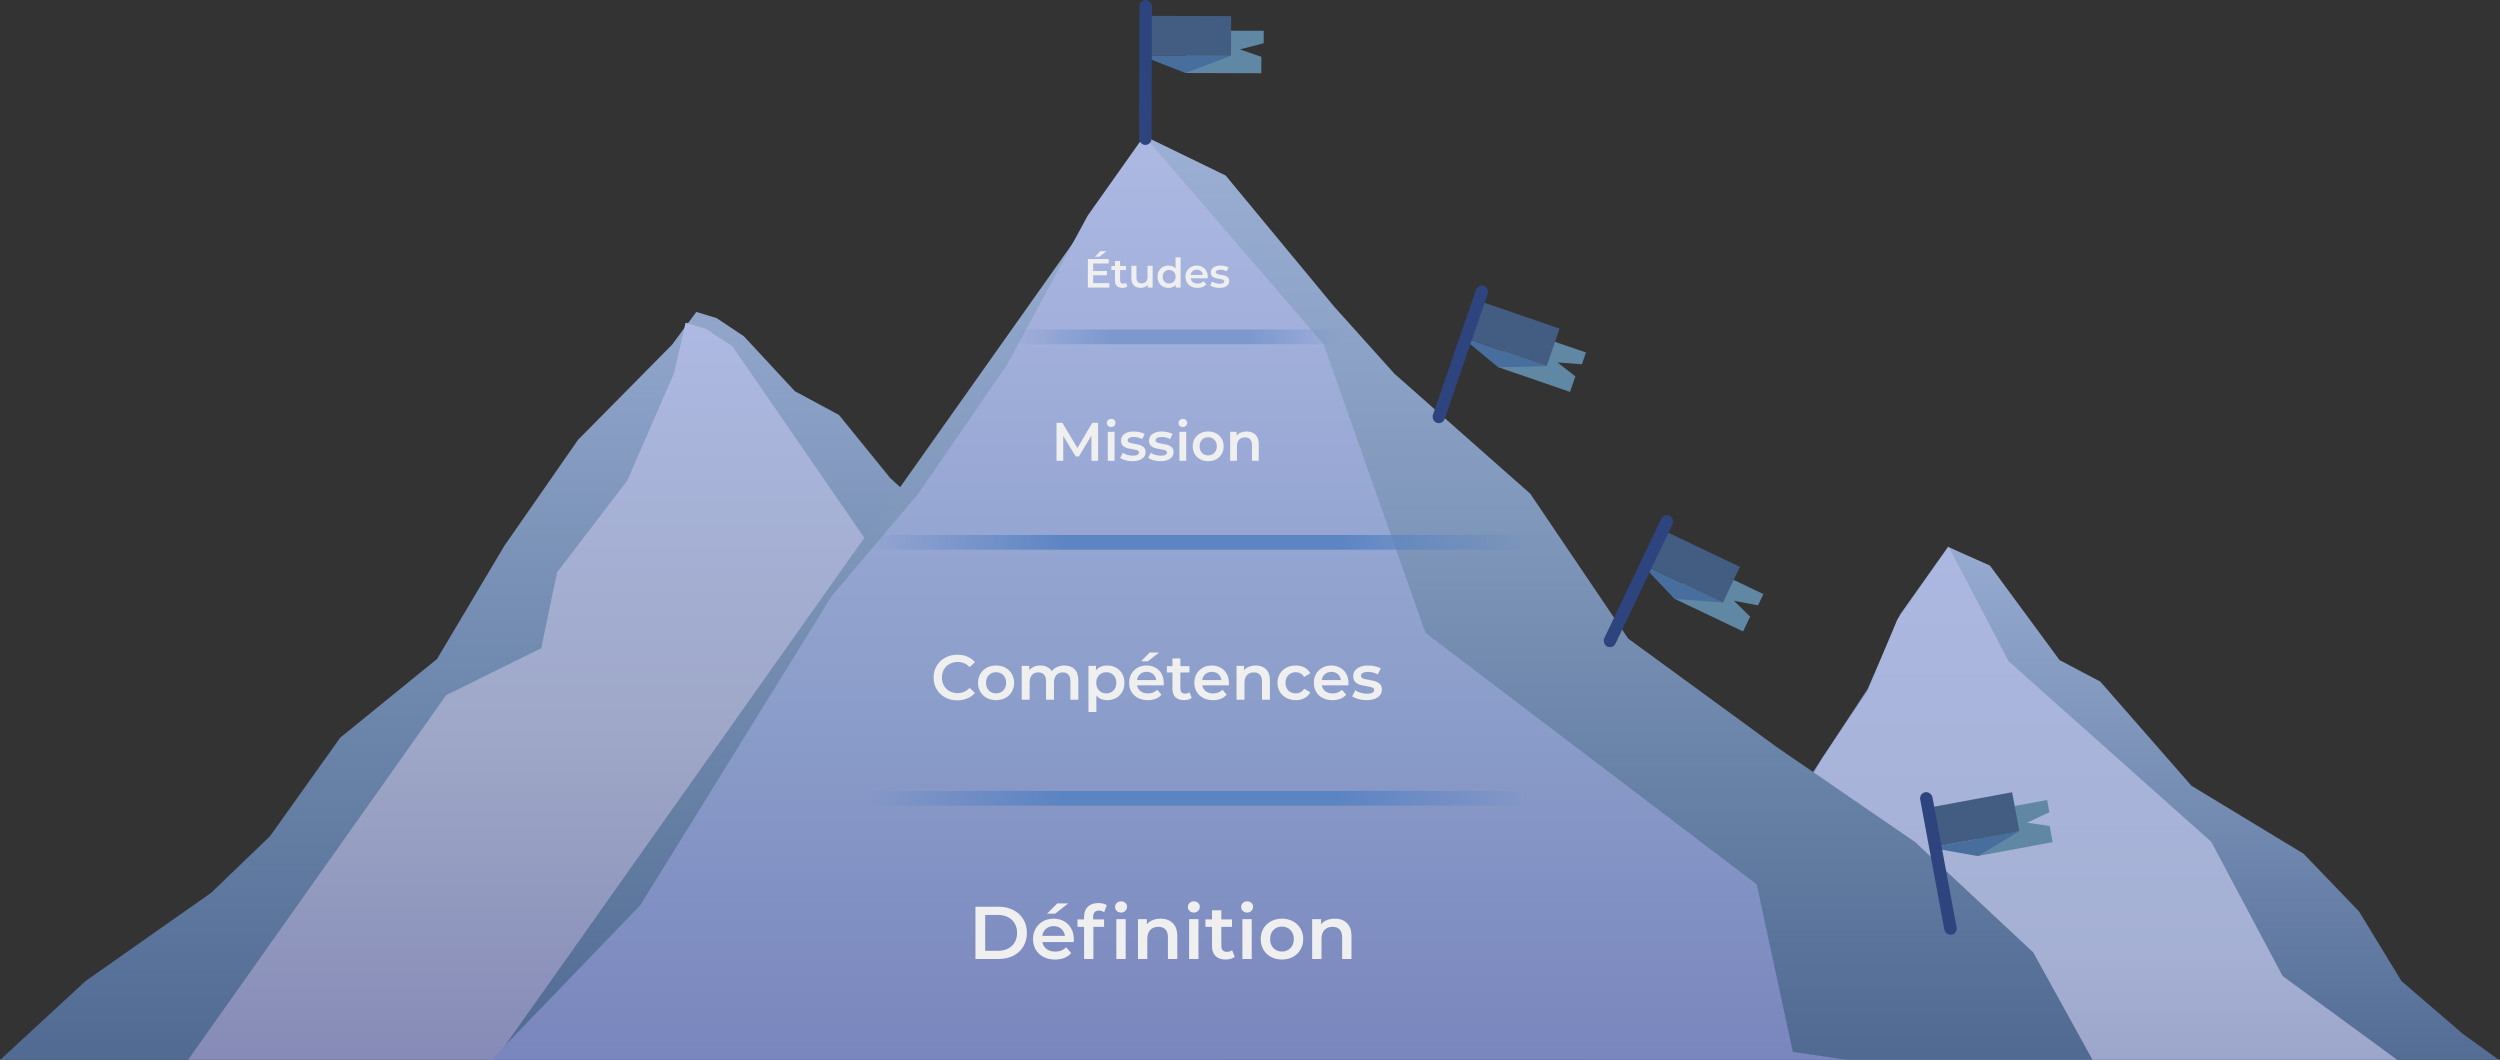 <svg width="2208" height="936" viewBox="0 0 2208 936" fill="none" xmlns="http://www.w3.org/2000/svg">
<rect x="0" y="0" width="2208" height="936" fill="#333333" stroke="none"/>
<g clip-path="url(#clip0)">
<path d="M1720.46 483L1757.5 499.5L1819 583L1855 602L1935.5 694L2034.5 754L2083.5 805L2121 866.5L2175 913L2233 954.711L1386 955L1446 899L1479.18 823.5L1519.5 721H1575.5L1649.5 608.5L1678.3 542.5L1720.46 483Z" fill="url(#paint0_linear)"/>
<path d="M1721.14 483L1675.8 547L1649.5 610L1609.5 669.5L1597.5 690L1386 956H2144.5L2016 862L1953 743.5L1774 584L1721.14 483Z" fill="url(#paint1_linear)"/>
<path d="M633 281L657 297L702 345.5L741 366.5L786.052 422L1336.5 929.104L130.5 942.5L-3 939L75.5 866.5L186.5 788.5L238.5 738.5L300.5 651.5L386 582L445.5 482L510.5 388.5L593.5 304.5L615 275.5L633 281Z" fill="url(#paint2_linear)"/>
<path d="M623.5 290.5L647 306L1083 939H164L178.508 918.5L233.709 840.5L269.802 789.5L309.08 734L353.665 671L394.005 614L478 572.5L492 505.5L554 424.5L595.347 329.5L605.5 285L623.5 290.5Z" fill="url(#paint3_linear)"/>
<path d="M1013.5 121.5L1082.5 155L1178.5 271L1231.5 330L1351.5 436L1438 564L1569.5 660L1691.5 743.772L1795.75 841.136L1860.5 958.5L435 939L1013.5 121.5Z" fill="url(#paint4_linear)"/>
<path d="M1010.5 120L1169 304L1259 559L1551.5 781L1583.42 929L1738.5 952L431 939L565.5 799.5L734.5 526.5L811 436L889.5 322L960.616 190.5L1010.5 120Z" fill="url(#paint5_linear)"/>
<path d="M765.978 479H1354.85M626 705H1504" stroke="url(#paint6_linear)" stroke-opacity="0.9" stroke-width="13"/>
<line x1="896" y1="297.5" x2="1185" y2="297.5" stroke="url(#paint7_linear)" stroke-opacity="0.5" stroke-width="13"/>
<path d="M1116.08 38.193L1116.11 27.193L1047.11 26.985L1047 64.485L1114 64.687L1114.04 50.187L1095.06 43.63L1116.08 38.193Z" fill="#6088A5"/>
<path d="M1047 64.485L1007.4 49.003L1087.08 49.244L1047 64.485Z" fill="#476E9C"/>
<path d="M1013.34 14.021L1087.34 14.244L1087.24 49.244L1013.24 49.021L1013.34 14.021Z" fill="#435C81"/>
<rect x="1006.39" width="11" height="128" rx="5.5" transform="rotate(0.173 1006.39 0)" fill="#2D447E"/>
<path d="M1552.69 534.634L1557.42 524.705L1495.14 495L1479 528.847L1539.47 557.691L1545.72 544.604L1531.36 530.557L1552.69 534.634Z" fill="#6088A5"/>
<path d="M1479 529L1449.57 497.88L1521.49 532.18L1479 529Z" fill="#476E9C"/>
<path d="M1469.91 468.802L1536.7 500.66L1521.63 532.251L1454.84 500.393L1469.91 468.802Z" fill="#435C81"/>
<rect x="1469.62" y="453.152" width="11" height="128" rx="5.5" transform="rotate(25.5 1469.62 453.152)" fill="#2D447E"/>
<path d="M1397.14 321.719L1400.73 311.318L1335.49 288.854L1323.28 324.311L1386.63 346.124L1391.35 332.414L1375.5 320.082L1397.14 321.719Z" fill="#6088A5"/>
<path d="M1323.33 324.489L1290.55 297.337L1365.88 323.276L1323.33 324.489Z" fill="#476E9C"/>
<path d="M1307.46 266.144L1377.43 290.236L1366.03 323.329L1296.07 299.237L1307.46 266.144Z" fill="#435C81"/>
<rect x="1305.4" y="250.628" width="11" height="128" rx="5.5" transform="rotate(19 1305.4 250.628)" fill="#2D447E"/>
<path d="M1810.03 717.363L1808.03 706.547L1740.18 719.122L1747.02 755.994L1812.9 743.784L1810.25 729.527L1790.39 726.598L1810.03 717.363Z" fill="#6088A5"/>
<path d="M1746.89 756.138L1704.99 748.649L1783.33 734.129L1746.89 756.138Z" fill="#476E9C"/>
<path d="M1704.35 713.171L1777.11 699.685L1783.49 734.099L1710.73 747.585L1704.35 713.171Z" fill="#435C81"/>
<rect x="1694.92" y="700.681" width="11" height="128" rx="5.5" transform="rotate(-10.5 1694.92 700.681)" fill="#2D447E"/>
<path d="M979.702 250.076V254H960.802V228.8H979.198V232.724H965.482V239.276H977.65V243.128H965.482V250.076H979.702ZM971.89 221.816H977.182L970.918 226.748H967.03L971.89 221.816ZM995.692 252.956C995.164 253.388 994.516 253.712 993.748 253.928C993.004 254.144 992.212 254.252 991.372 254.252C989.26 254.252 987.628 253.7 986.476 252.596C985.324 251.492 984.748 249.884 984.748 247.772V238.52H981.58V234.92H984.748V230.528H989.248V234.92H994.396V238.52H989.248V247.664C989.248 248.6 989.476 249.32 989.932 249.824C990.388 250.304 991.048 250.544 991.912 250.544C992.92 250.544 993.76 250.28 994.432 249.752L995.692 252.956ZM1018.01 234.776V254H1013.72V251.552C1013 252.416 1012.1 253.088 1011.02 253.568C1009.94 254.024 1008.78 254.252 1007.53 254.252C1004.96 254.252 1002.93 253.544 1001.45 252.128C999.981 250.688 999.249 248.564 999.249 245.756V234.776H1003.75V245.144C1003.75 246.872 1004.13 248.168 1004.9 249.032C1005.69 249.872 1006.81 250.292 1008.25 250.292C1009.86 250.292 1011.13 249.8 1012.07 248.816C1013.03 247.808 1013.51 246.368 1013.51 244.496V234.776H1018.01ZM1042.73 227.288V254H1038.41V251.516C1037.66 252.428 1036.74 253.112 1035.63 253.568C1034.55 254.024 1033.35 254.252 1032.03 254.252C1030.19 254.252 1028.52 253.844 1027.03 253.028C1025.57 252.212 1024.41 251.06 1023.57 249.572C1022.73 248.06 1022.31 246.332 1022.31 244.388C1022.31 242.444 1022.73 240.728 1023.57 239.24C1024.41 237.752 1025.57 236.6 1027.03 235.784C1028.52 234.968 1030.19 234.56 1032.03 234.56C1033.31 234.56 1034.47 234.776 1035.53 235.208C1036.58 235.64 1037.48 236.288 1038.23 237.152V227.288H1042.73ZM1032.57 250.4C1033.65 250.4 1034.63 250.16 1035.49 249.68C1036.35 249.176 1037.04 248.468 1037.54 247.556C1038.05 246.644 1038.3 245.588 1038.3 244.388C1038.3 243.188 1038.05 242.132 1037.54 241.22C1037.04 240.308 1036.35 239.612 1035.49 239.132C1034.63 238.628 1033.65 238.376 1032.57 238.376C1031.49 238.376 1030.52 238.628 1029.66 239.132C1028.79 239.612 1028.11 240.308 1027.61 241.22C1027.1 242.132 1026.85 243.188 1026.85 244.388C1026.85 245.588 1027.1 246.644 1027.61 247.556C1028.11 248.468 1028.79 249.176 1029.66 249.68C1030.52 250.16 1031.49 250.4 1032.57 250.4ZM1066.68 244.496C1066.68 244.808 1066.66 245.252 1066.61 245.828H1051.53C1051.79 247.244 1052.48 248.372 1053.58 249.212C1054.71 250.028 1056.1 250.436 1057.76 250.436C1059.87 250.436 1061.61 249.74 1062.98 248.348L1065.39 251.12C1064.52 252.152 1063.43 252.932 1062.11 253.46C1060.79 253.988 1059.3 254.252 1057.65 254.252C1055.54 254.252 1053.68 253.832 1052.07 252.992C1050.46 252.152 1049.21 250.988 1048.32 249.5C1047.46 247.988 1047.03 246.284 1047.03 244.388C1047.03 242.516 1047.45 240.836 1048.29 239.348C1049.15 237.836 1050.34 236.66 1051.85 235.82C1053.36 234.98 1055.07 234.56 1056.96 234.56C1058.84 234.56 1060.5 234.98 1061.97 235.82C1063.46 236.636 1064.61 237.8 1065.42 239.312C1066.26 240.8 1066.68 242.528 1066.68 244.496ZM1056.96 238.16C1055.52 238.16 1054.3 238.592 1053.29 239.456C1052.31 240.296 1051.71 241.424 1051.49 242.84H1062.4C1062.21 241.448 1061.62 240.32 1060.64 239.456C1059.65 238.592 1058.43 238.16 1056.96 238.16ZM1076.95 254.252C1075.39 254.252 1073.86 254.048 1072.37 253.64C1070.89 253.232 1069.7 252.716 1068.81 252.092L1070.54 248.672C1071.4 249.248 1072.43 249.716 1073.63 250.076C1074.86 250.412 1076.06 250.58 1077.23 250.58C1079.92 250.58 1081.27 249.872 1081.27 248.456C1081.27 247.784 1080.92 247.316 1080.22 247.052C1079.55 246.788 1078.46 246.536 1076.95 246.296C1075.36 246.056 1074.07 245.78 1073.06 245.468C1072.07 245.156 1071.21 244.616 1070.47 243.848C1069.75 243.056 1069.39 241.964 1069.39 240.572C1069.39 238.748 1070.14 237.296 1071.65 236.216C1073.19 235.112 1075.25 234.56 1077.85 234.56C1079.17 234.56 1080.49 234.716 1081.81 235.028C1083.13 235.316 1084.21 235.712 1085.05 236.216L1083.32 239.636C1081.69 238.676 1079.85 238.196 1077.81 238.196C1076.49 238.196 1075.48 238.4 1074.79 238.808C1074.11 239.192 1073.78 239.708 1073.78 240.356C1073.78 241.076 1074.14 241.592 1074.86 241.904C1075.6 242.192 1076.74 242.468 1078.28 242.732C1079.81 242.972 1081.07 243.248 1082.06 243.56C1083.04 243.872 1083.88 244.4 1084.58 245.144C1085.3 245.888 1085.66 246.944 1085.66 248.312C1085.66 250.112 1084.88 251.552 1083.32 252.632C1081.76 253.712 1079.63 254.252 1076.95 254.252Z" fill="#EFEFEF"/>
<path d="M963.978 407L963.93 384.728L952.89 403.16H950.106L939.066 385.016V407H933.114V373.4H938.25L951.594 395.672L964.698 373.4H969.834L969.882 407H963.978ZM978.381 381.368H984.381V407H978.381V381.368ZM981.405 377.144C980.317 377.144 979.405 376.808 978.669 376.136C977.933 375.432 977.565 374.568 977.565 373.544C977.565 372.52 977.933 371.672 978.669 371C979.405 370.296 980.317 369.944 981.405 369.944C982.493 369.944 983.405 370.28 984.141 370.952C984.877 371.592 985.245 372.408 985.245 373.4C985.245 374.456 984.877 375.352 984.141 376.088C983.437 376.792 982.525 377.144 981.405 377.144ZM1000.18 407.336C998.096 407.336 996.064 407.064 994.08 406.52C992.096 405.976 990.512 405.288 989.328 404.456L991.632 399.896C992.784 400.664 994.16 401.288 995.76 401.768C997.392 402.216 998.992 402.44 1000.56 402.44C1004.14 402.44 1005.94 401.496 1005.94 399.608C1005.94 398.712 1005.47 398.088 1004.54 397.736C1003.65 397.384 1002.19 397.048 1000.18 396.728C998.064 396.408 996.336 396.04 994.992 395.624C993.68 395.208 992.528 394.488 991.536 393.464C990.576 392.408 990.096 390.952 990.096 389.096C990.096 386.664 991.104 384.728 993.12 383.288C995.168 381.816 997.92 381.08 1001.38 381.08C1003.14 381.08 1004.9 381.288 1006.66 381.704C1008.42 382.088 1009.86 382.616 1010.98 383.288L1008.67 387.848C1006.5 386.568 1004.05 385.928 1001.33 385.928C999.568 385.928 998.224 386.2 997.296 386.744C996.4 387.256 995.952 387.944 995.952 388.808C995.952 389.768 996.432 390.456 997.392 390.872C998.384 391.256 999.904 391.624 1001.95 391.976C1004 392.296 1005.68 392.664 1006.99 393.08C1008.3 393.496 1009.42 394.2 1010.35 395.192C1011.31 396.184 1011.79 397.592 1011.79 399.416C1011.79 401.816 1010.75 403.736 1008.67 405.176C1006.59 406.616 1003.76 407.336 1000.18 407.336ZM1024.88 407.336C1022.8 407.336 1020.77 407.064 1018.78 406.52C1016.8 405.976 1015.22 405.288 1014.03 404.456L1016.34 399.896C1017.49 400.664 1018.86 401.288 1020.46 401.768C1022.1 402.216 1023.7 402.44 1025.26 402.44C1028.85 402.44 1030.64 401.496 1030.64 399.608C1030.64 398.712 1030.18 398.088 1029.25 397.736C1028.35 397.384 1026.9 397.048 1024.88 396.728C1022.77 396.408 1021.04 396.04 1019.7 395.624C1018.38 395.208 1017.23 394.488 1016.24 393.464C1015.28 392.408 1014.8 390.952 1014.8 389.096C1014.8 386.664 1015.81 384.728 1017.82 383.288C1019.87 381.816 1022.62 381.08 1026.08 381.08C1027.84 381.08 1029.6 381.288 1031.36 381.704C1033.12 382.088 1034.56 382.616 1035.68 383.288L1033.38 387.848C1031.2 386.568 1028.75 385.928 1026.03 385.928C1024.27 385.928 1022.93 386.2 1022 386.744C1021.1 387.256 1020.66 387.944 1020.66 388.808C1020.66 389.768 1021.14 390.456 1022.1 390.872C1023.09 391.256 1024.61 391.624 1026.66 391.976C1028.7 392.296 1030.38 392.664 1031.7 393.08C1033.01 393.496 1034.13 394.2 1035.06 395.192C1036.02 396.184 1036.5 397.592 1036.5 399.416C1036.5 401.816 1035.46 403.736 1033.38 405.176C1031.3 406.616 1028.46 407.336 1024.88 407.336ZM1041.66 381.368H1047.66V407H1041.66V381.368ZM1044.69 377.144C1043.6 377.144 1042.69 376.808 1041.95 376.136C1041.21 375.432 1040.85 374.568 1040.85 373.544C1040.85 372.52 1041.21 371.672 1041.95 371C1042.69 370.296 1043.6 369.944 1044.69 369.944C1045.77 369.944 1046.69 370.28 1047.42 370.952C1048.16 371.592 1048.53 372.408 1048.53 373.4C1048.53 374.456 1048.16 375.352 1047.42 376.088C1046.72 376.792 1045.81 377.144 1044.69 377.144ZM1067.06 407.336C1064.47 407.336 1062.13 406.776 1060.05 405.656C1057.97 404.536 1056.34 402.984 1055.15 401C1054 398.984 1053.43 396.712 1053.43 394.184C1053.43 391.656 1054 389.4 1055.15 387.416C1056.34 385.432 1057.97 383.88 1060.05 382.76C1062.13 381.64 1064.47 381.08 1067.06 381.08C1069.68 381.08 1072.03 381.64 1074.11 382.76C1076.19 383.88 1077.81 385.432 1078.96 387.416C1080.15 389.4 1080.74 391.656 1080.74 394.184C1080.74 396.712 1080.15 398.984 1078.96 401C1077.81 402.984 1076.19 404.536 1074.11 405.656C1072.03 406.776 1069.68 407.336 1067.06 407.336ZM1067.06 402.2C1069.27 402.2 1071.09 401.464 1072.53 399.992C1073.97 398.52 1074.69 396.584 1074.69 394.184C1074.69 391.784 1073.97 389.848 1072.53 388.376C1071.09 386.904 1069.27 386.168 1067.06 386.168C1064.85 386.168 1063.03 386.904 1061.59 388.376C1060.18 389.848 1059.47 391.784 1059.47 394.184C1059.47 396.584 1060.18 398.52 1061.59 399.992C1063.03 401.464 1064.85 402.2 1067.06 402.2ZM1101.02 381.08C1104.25 381.08 1106.84 382.024 1108.8 383.912C1110.75 385.8 1111.72 388.6 1111.72 392.312V407H1105.72V393.08C1105.72 390.84 1105.2 389.16 1104.14 388.04C1103.08 386.888 1101.58 386.312 1099.63 386.312C1097.42 386.312 1095.68 386.984 1094.4 388.328C1093.12 389.64 1092.48 391.544 1092.48 394.04V407H1086.48V381.368H1092.19V384.68C1093.18 383.496 1094.43 382.6 1095.93 381.992C1097.44 381.384 1099.13 381.08 1101.02 381.08Z" fill="#EFEFEF"/>
<path d="M845.498 618.56C841.541 618.56 837.957 617.701 834.746 615.984C831.573 614.229 829.071 611.821 827.242 608.76C825.45 605.699 824.554 602.245 824.554 598.4C824.554 594.555 825.469 591.101 827.298 588.04C829.127 584.979 831.629 582.589 834.802 580.872C838.013 579.117 841.597 578.24 845.554 578.24C848.765 578.24 851.695 578.8 854.346 579.92C856.997 581.04 859.237 582.664 861.066 584.792L856.362 589.216C853.525 586.155 850.034 584.624 845.89 584.624C843.202 584.624 840.794 585.221 838.666 586.416C836.538 587.573 834.877 589.197 833.682 591.288C832.487 593.379 831.89 595.749 831.89 598.4C831.89 601.051 832.487 603.421 833.682 605.512C834.877 607.603 836.538 609.245 838.666 610.44C840.794 611.597 843.202 612.176 845.89 612.176C850.034 612.176 853.525 610.627 856.362 607.528L861.066 612.008C859.237 614.136 856.978 615.76 854.29 616.88C851.639 618 848.709 618.56 845.498 618.56ZM879.716 618.392C876.692 618.392 873.966 617.739 871.54 616.432C869.113 615.125 867.209 613.315 865.828 611C864.484 608.648 863.812 605.997 863.812 603.048C863.812 600.099 864.484 597.467 865.828 595.152C867.209 592.837 869.113 591.027 871.54 589.72C873.966 588.413 876.692 587.76 879.716 587.76C882.777 587.76 885.521 588.413 887.948 589.72C890.374 591.027 892.26 592.837 893.604 595.152C894.985 597.467 895.676 600.099 895.676 603.048C895.676 605.997 894.985 608.648 893.604 611C892.26 613.315 890.374 615.125 887.948 616.432C885.521 617.739 882.777 618.392 879.716 618.392ZM879.716 612.4C882.292 612.4 884.42 611.541 886.1 609.824C887.78 608.107 888.62 605.848 888.62 603.048C888.62 600.248 887.78 597.989 886.1 596.272C884.42 594.555 882.292 593.696 879.716 593.696C877.14 593.696 875.012 594.555 873.332 596.272C871.689 597.989 870.868 600.248 870.868 603.048C870.868 605.848 871.689 608.107 873.332 609.824C875.012 611.541 877.14 612.4 879.716 612.4ZM940.113 587.76C943.884 587.76 946.871 588.861 949.073 591.064C951.276 593.229 952.377 596.496 952.377 600.864V618H945.377V601.76C945.377 599.147 944.799 597.187 943.641 595.88C942.484 594.536 940.823 593.864 938.657 593.864C936.305 593.864 934.42 594.648 933.001 596.216C931.583 597.747 930.873 599.949 930.873 602.824V618H923.873V601.76C923.873 599.147 923.295 597.187 922.137 595.88C920.98 594.536 919.319 593.864 917.153 593.864C914.764 593.864 912.86 594.629 911.441 596.16C910.06 597.691 909.369 599.912 909.369 602.824V618H902.369V588.096H909.033V591.904C910.153 590.56 911.553 589.533 913.233 588.824C914.913 588.115 916.78 587.76 918.833 587.76C921.073 587.76 923.052 588.189 924.769 589.048C926.524 589.869 927.905 591.101 928.913 592.744C930.145 591.176 931.732 589.963 933.673 589.104C935.615 588.208 937.761 587.76 940.113 587.76ZM977.898 587.76C980.81 587.76 983.405 588.395 985.682 589.664C987.997 590.933 989.808 592.725 991.114 595.04C992.421 597.355 993.074 600.024 993.074 603.048C993.074 606.072 992.421 608.76 991.114 611.112C989.808 613.427 987.997 615.219 985.682 616.488C983.405 617.757 980.81 618.392 977.898 618.392C973.866 618.392 970.674 617.048 968.322 614.36V628.864H961.322V588.096H967.986V592.016C969.144 590.597 970.562 589.533 972.242 588.824C973.96 588.115 975.845 587.76 977.898 587.76ZM977.114 612.4C979.69 612.4 981.8 611.541 983.442 609.824C985.122 608.107 985.962 605.848 985.962 603.048C985.962 600.248 985.122 597.989 983.442 596.272C981.8 594.555 979.69 593.696 977.114 593.696C975.434 593.696 973.922 594.088 972.578 594.872C971.234 595.619 970.17 596.701 969.386 598.12C968.602 599.539 968.21 601.181 968.21 603.048C968.21 604.915 968.602 606.557 969.386 607.976C970.17 609.395 971.234 610.496 972.578 611.28C973.922 612.027 975.434 612.4 977.114 612.4ZM1027.83 603.216C1027.83 603.701 1027.79 604.392 1027.71 605.288H1004.25C1004.66 607.491 1005.72 609.245 1007.44 610.552C1009.2 611.821 1011.36 612.456 1013.94 612.456C1017.22 612.456 1019.93 611.373 1022.06 609.208L1025.81 613.52C1024.47 615.125 1022.77 616.339 1020.71 617.16C1018.66 617.981 1016.35 618.392 1013.77 618.392C1010.48 618.392 1007.59 617.739 1005.09 616.432C1002.59 615.125 1000.65 613.315 999.265 611C997.921 608.648 997.249 605.997 997.249 603.048C997.249 600.136 997.902 597.523 999.209 595.208C1000.55 592.856 1002.4 591.027 1004.75 589.72C1007.11 588.413 1009.76 587.76 1012.71 587.76C1015.62 587.76 1018.21 588.413 1020.49 589.72C1022.8 590.989 1024.6 592.8 1025.87 595.152C1027.17 597.467 1027.83 600.155 1027.83 603.216ZM1012.71 593.36C1010.47 593.36 1008.56 594.032 1006.99 595.376C1005.46 596.683 1004.53 598.437 1004.19 600.64H1021.16C1020.86 598.475 1019.95 596.72 1018.42 595.376C1016.89 594.032 1014.98 593.36 1012.71 593.36ZM1015.39 576.336H1023.63L1013.88 584.008H1007.83L1015.39 576.336ZM1052.53 616.376C1051.7 617.048 1050.7 617.552 1049.5 617.888C1048.34 618.224 1047.11 618.392 1045.81 618.392C1042.52 618.392 1039.98 617.533 1038.19 615.816C1036.4 614.099 1035.5 611.597 1035.5 608.312V593.92H1030.57V588.32H1035.5V581.488H1042.5V588.32H1050.51V593.92H1042.5V608.144C1042.5 609.6 1042.86 610.72 1043.57 611.504C1044.27 612.251 1045.3 612.624 1046.65 612.624C1048.21 612.624 1049.52 612.213 1050.57 611.392L1052.53 616.376ZM1085.41 603.216C1085.41 603.701 1085.37 604.392 1085.3 605.288H1061.84C1062.25 607.491 1063.31 609.245 1065.03 610.552C1066.78 611.821 1068.95 612.456 1071.52 612.456C1074.81 612.456 1077.52 611.373 1079.64 609.208L1083.4 613.52C1082.05 615.125 1080.35 616.339 1078.3 617.16C1076.25 617.981 1073.93 618.392 1071.36 618.392C1068.07 618.392 1065.18 617.739 1062.68 616.432C1060.17 615.125 1058.23 613.315 1056.85 611C1055.51 608.648 1054.84 605.997 1054.84 603.048C1054.84 600.136 1055.49 597.523 1056.8 595.208C1058.14 592.856 1059.99 591.027 1062.34 589.72C1064.69 588.413 1067.34 587.76 1070.29 587.76C1073.2 587.76 1075.8 588.413 1078.08 589.72C1080.39 590.989 1082.18 592.8 1083.45 595.152C1084.76 597.467 1085.41 600.155 1085.41 603.216ZM1070.29 593.36C1068.05 593.36 1066.15 594.032 1064.58 595.376C1063.05 596.683 1062.12 598.437 1061.78 600.64H1078.75C1078.45 598.475 1077.53 596.72 1076 595.376C1074.47 594.032 1072.57 593.36 1070.29 593.36ZM1109.1 587.76C1112.87 587.76 1115.9 588.861 1118.17 591.064C1120.45 593.267 1121.59 596.533 1121.59 600.864V618H1114.59V601.76C1114.59 599.147 1113.97 597.187 1112.74 595.88C1111.51 594.536 1109.76 593.864 1107.48 593.864C1104.9 593.864 1102.87 594.648 1101.37 596.216C1099.88 597.747 1099.13 599.968 1099.13 602.88V618H1092.13V588.096H1098.8V591.96C1099.96 590.579 1101.41 589.533 1103.17 588.824C1104.92 588.115 1106.9 587.76 1109.1 587.76ZM1144.46 618.392C1141.37 618.392 1138.58 617.739 1136.12 616.432C1133.66 615.125 1131.73 613.315 1130.35 611C1128.97 608.648 1128.28 605.997 1128.28 603.048C1128.28 600.099 1128.97 597.467 1130.35 595.152C1131.73 592.837 1133.64 591.027 1136.06 589.72C1138.53 588.413 1141.33 587.76 1144.46 587.76C1147.41 587.76 1149.99 588.357 1152.19 589.552C1154.43 590.747 1156.11 592.464 1157.23 594.704L1151.86 597.84C1151 596.459 1149.92 595.432 1148.61 594.76C1147.34 594.051 1145.94 593.696 1144.41 593.696C1141.8 593.696 1139.63 594.555 1137.91 596.272C1136.2 597.952 1135.34 600.211 1135.34 603.048C1135.34 605.885 1136.18 608.163 1137.86 609.88C1139.57 611.56 1141.76 612.4 1144.41 612.4C1145.94 612.4 1147.34 612.064 1148.61 611.392C1149.92 610.683 1151 609.637 1151.86 608.256L1157.23 611.392C1156.08 613.632 1154.38 615.368 1152.14 616.6C1149.93 617.795 1147.38 618.392 1144.46 618.392ZM1190.96 603.216C1190.96 603.701 1190.92 604.392 1190.85 605.288H1167.38C1167.79 607.491 1168.86 609.245 1170.57 610.552C1172.33 611.821 1174.49 612.456 1177.07 612.456C1180.36 612.456 1183.06 611.373 1185.19 609.208L1188.94 613.52C1187.6 615.125 1185.9 616.339 1183.85 617.16C1181.79 617.981 1179.48 618.392 1176.9 618.392C1173.62 618.392 1170.72 617.739 1168.22 616.432C1165.72 615.125 1163.78 613.315 1162.4 611C1161.05 608.648 1160.38 605.997 1160.38 603.048C1160.38 600.136 1161.04 597.523 1162.34 595.208C1163.69 592.856 1165.53 591.027 1167.89 589.72C1170.24 588.413 1172.89 587.76 1175.84 587.76C1178.75 587.76 1181.34 588.413 1183.62 589.72C1185.94 590.989 1187.73 592.8 1189 595.152C1190.3 597.467 1190.96 600.155 1190.96 603.216ZM1175.84 593.36C1173.6 593.36 1171.69 594.032 1170.13 595.376C1168.6 596.683 1167.66 598.437 1167.33 600.64H1184.29C1184 598.475 1183.08 596.72 1181.55 595.376C1180.02 594.032 1178.12 593.36 1175.84 593.36ZM1206.92 618.392C1204.5 618.392 1202.12 618.075 1199.81 617.44C1197.5 616.805 1195.65 616.003 1194.27 615.032L1196.95 609.712C1198.3 610.608 1199.9 611.336 1201.77 611.896C1203.67 612.419 1205.54 612.68 1207.37 612.68C1211.55 612.68 1213.64 611.579 1213.64 609.376C1213.64 608.331 1213.1 607.603 1212.02 607.192C1210.97 606.781 1209.27 606.389 1206.92 606.016C1204.46 605.643 1202.44 605.213 1200.87 604.728C1199.34 604.243 1198 603.403 1196.84 602.208C1195.72 600.976 1195.16 599.277 1195.16 597.112C1195.16 594.275 1196.34 592.016 1198.69 590.336C1201.08 588.619 1204.29 587.76 1208.32 587.76C1210.38 587.76 1212.43 588.003 1214.48 588.488C1216.54 588.936 1218.22 589.552 1219.52 590.336L1216.83 595.656C1214.3 594.163 1211.44 593.416 1208.27 593.416C1206.21 593.416 1204.64 593.733 1203.56 594.368C1202.52 594.965 1201.99 595.768 1201.99 596.776C1201.99 597.896 1202.55 598.699 1203.67 599.184C1204.83 599.632 1206.6 600.061 1208.99 600.472C1211.38 600.845 1213.34 601.275 1214.87 601.76C1216.4 602.245 1217.71 603.067 1218.79 604.224C1219.91 605.381 1220.47 607.024 1220.47 609.152C1220.47 611.952 1219.26 614.192 1216.83 615.872C1214.41 617.552 1211.1 618.392 1206.92 618.392Z" fill="#EFEFEF"/>
<path d="M861.533 800.8H881.729C886.657 800.8 891.035 801.768 894.863 803.704C898.691 805.596 901.661 808.302 903.773 811.822C905.885 815.298 906.941 819.324 906.941 823.9C906.941 828.476 905.885 832.524 903.773 836.044C901.661 839.52 898.691 842.226 894.863 844.162C891.035 846.054 886.657 847 881.729 847H861.533V800.8ZM881.333 839.74C884.721 839.74 887.691 839.102 890.243 837.826C892.839 836.506 894.819 834.658 896.183 832.282C897.591 829.862 898.295 827.068 898.295 823.9C898.295 820.732 897.591 817.96 896.183 815.584C894.819 813.164 892.839 811.316 890.243 810.04C887.691 808.72 884.721 808.06 881.333 808.06H870.113V839.74H881.333ZM948.4 829.576C948.4 830.148 948.356 830.962 948.268 832.018H920.614C921.098 834.614 922.352 836.682 924.376 838.222C926.444 839.718 928.996 840.466 932.032 840.466C935.904 840.466 939.094 839.19 941.602 836.638L946.024 841.72C944.44 843.612 942.438 845.042 940.018 846.01C937.598 846.978 934.87 847.462 931.834 847.462C927.962 847.462 924.552 846.692 921.604 845.152C918.656 843.612 916.368 841.478 914.74 838.75C913.156 835.978 912.364 832.854 912.364 829.378C912.364 825.946 913.134 822.866 914.674 820.138C916.258 817.366 918.436 815.21 921.208 813.67C923.98 812.13 927.104 811.36 930.58 811.36C934.012 811.36 937.07 812.13 939.754 813.67C942.482 815.166 944.594 817.3 946.09 820.072C947.63 822.8 948.4 825.968 948.4 829.576ZM930.58 817.96C927.94 817.96 925.696 818.752 923.848 820.336C922.044 821.876 920.944 823.944 920.548 826.54H940.546C940.194 823.988 939.116 821.92 937.312 820.336C935.508 818.752 933.264 817.96 930.58 817.96ZM933.748 797.896H943.45L931.966 806.938H924.838L933.748 797.896ZM970.647 804.232C967.171 804.232 965.433 806.124 965.433 809.908V812.02H975.135V818.62H965.697V847H957.447V818.62H951.639V812.02H957.447V809.776C957.447 805.992 958.547 803.022 960.747 800.866C962.947 798.666 966.049 797.566 970.053 797.566C973.221 797.566 975.707 798.204 977.511 799.48L975.201 805.684C973.793 804.716 972.275 804.232 970.647 804.232ZM985.959 811.756H994.209V847H985.959V811.756ZM990.117 805.948C988.621 805.948 987.367 805.486 986.355 804.562C985.343 803.594 984.837 802.406 984.837 800.998C984.837 799.59 985.343 798.424 986.355 797.5C987.367 796.532 988.621 796.048 990.117 796.048C991.613 796.048 992.867 796.51 993.879 797.434C994.891 798.314 995.397 799.436 995.397 800.8C995.397 802.252 994.891 803.484 993.879 804.496C992.911 805.464 991.657 805.948 990.117 805.948ZM1025.05 811.36C1029.49 811.36 1033.06 812.658 1035.74 815.254C1038.43 817.85 1039.77 821.7 1039.77 826.804V847H1031.52V827.86C1031.52 824.78 1030.79 822.47 1029.34 820.93C1027.89 819.346 1025.82 818.554 1023.14 818.554C1020.1 818.554 1017.7 819.478 1015.94 821.326C1014.18 823.13 1013.3 825.748 1013.3 829.18V847H1005.05V811.756H1012.91V816.31C1014.27 814.682 1015.99 813.45 1018.05 812.614C1020.12 811.778 1022.45 811.36 1025.05 811.36ZM1050.23 811.756H1058.48V847H1050.23V811.756ZM1054.39 805.948C1052.9 805.948 1051.64 805.486 1050.63 804.562C1049.62 803.594 1049.11 802.406 1049.11 800.998C1049.11 799.59 1049.62 798.424 1050.63 797.5C1051.64 796.532 1052.9 796.048 1054.39 796.048C1055.89 796.048 1057.14 796.51 1058.15 797.434C1059.17 798.314 1059.67 799.436 1059.67 800.8C1059.67 802.252 1059.17 803.484 1058.15 804.496C1057.19 805.464 1055.93 805.948 1054.39 805.948ZM1090.5 845.086C1089.53 845.878 1088.34 846.472 1086.93 846.868C1085.57 847.264 1084.12 847.462 1082.58 847.462C1078.71 847.462 1075.71 846.45 1073.6 844.426C1071.49 842.402 1070.43 839.454 1070.43 835.582V818.62H1064.63V812.02H1070.43V803.968H1078.68V812.02H1088.12V818.62H1078.68V835.384C1078.68 837.1 1079.1 838.42 1079.94 839.344C1080.77 840.224 1081.98 840.664 1083.57 840.664C1085.42 840.664 1086.96 840.18 1088.19 839.212L1090.5 845.086ZM1097.28 811.756H1105.53V847H1097.28V811.756ZM1101.44 805.948C1099.95 805.948 1098.69 805.486 1097.68 804.562C1096.67 803.594 1096.16 802.406 1096.16 800.998C1096.16 799.59 1096.67 798.424 1097.68 797.5C1098.69 796.532 1099.95 796.048 1101.44 796.048C1102.94 796.048 1104.19 796.51 1105.2 797.434C1106.22 798.314 1106.72 799.436 1106.72 800.8C1106.72 802.252 1106.22 803.484 1105.2 804.496C1104.24 805.464 1102.98 805.948 1101.44 805.948ZM1132.2 847.462C1128.64 847.462 1125.43 846.692 1122.57 845.152C1119.71 843.612 1117.46 841.478 1115.83 838.75C1114.25 835.978 1113.46 832.854 1113.46 829.378C1113.46 825.902 1114.25 822.8 1115.83 820.072C1117.46 817.344 1119.71 815.21 1122.57 813.67C1125.43 812.13 1128.64 811.36 1132.2 811.36C1135.81 811.36 1139.04 812.13 1141.9 813.67C1144.76 815.21 1146.99 817.344 1148.57 820.072C1150.2 822.8 1151.01 825.902 1151.01 829.378C1151.01 832.854 1150.2 835.978 1148.57 838.75C1146.99 841.478 1144.76 843.612 1141.9 845.152C1139.04 846.692 1135.81 847.462 1132.2 847.462ZM1132.2 840.4C1135.24 840.4 1137.75 839.388 1139.73 837.364C1141.71 835.34 1142.7 832.678 1142.7 829.378C1142.7 826.078 1141.71 823.416 1139.73 821.392C1137.75 819.368 1135.24 818.356 1132.2 818.356C1129.17 818.356 1126.66 819.368 1124.68 821.392C1122.74 823.416 1121.77 826.078 1121.77 829.378C1121.77 832.678 1122.74 835.34 1124.68 837.364C1126.66 839.388 1129.17 840.4 1132.2 840.4ZM1178.9 811.36C1183.34 811.36 1186.91 812.658 1189.59 815.254C1192.28 817.85 1193.62 821.7 1193.62 826.804V847H1185.37V827.86C1185.37 824.78 1184.64 822.47 1183.19 820.93C1181.74 819.346 1179.67 818.554 1176.99 818.554C1173.95 818.554 1171.55 819.478 1169.79 821.326C1168.03 823.13 1167.15 825.748 1167.15 829.18V847H1158.9V811.756H1166.76V816.31C1168.12 814.682 1169.84 813.45 1171.9 812.614C1173.97 811.778 1176.3 811.36 1178.9 811.36Z" fill="#EFEFEF"/>
</g>
<defs>
<linearGradient id="paint0_linear" x1="1809.36" y1="483" x2="1809.36" y2="955.866" gradientUnits="userSpaceOnUse">
<stop stop-color="#97ABD1"/>
<stop offset="1" stop-color="#506A92"/>
</linearGradient>
<linearGradient id="paint1_linear" x1="1721.14" y1="483" x2="1721.14" y2="1114.82" gradientUnits="userSpaceOnUse">
<stop stop-color="#ACB8E1"/>
<stop offset="0.568" stop-color="#A5B0D4"/>
<stop offset="1" stop-color="#8C93BB"/>
</linearGradient>
<linearGradient id="paint2_linear" x1="747.302" y1="292" x2="747.302" y2="940.187" gradientUnits="userSpaceOnUse">
<stop stop-color="#91A5CB"/>
<stop offset="0.469" stop-color="#7089AE"/>
<stop offset="1" stop-color="#506A92"/>
</linearGradient>
<linearGradient id="paint3_linear" x1="623.302" y1="290" x2="623.302" y2="1156.92" gradientUnits="userSpaceOnUse">
<stop stop-color="#ADB9E2"/>
<stop offset="0.422" stop-color="#9EA7C7"/>
<stop offset="1" stop-color="#7375AA"/>
</linearGradient>
<linearGradient id="paint4_linear" x1="1167.25" y1="121.5" x2="1167.25" y2="940.5" gradientUnits="userSpaceOnUse">
<stop stop-color="#9CAFD5"/>
<stop offset="0.406" stop-color="#8098BB"/>
<stop offset="1" stop-color="#4F6991"/>
</linearGradient>
<linearGradient id="paint5_linear" x1="1010.5" y1="120" x2="1010.5" y2="1214" gradientUnits="userSpaceOnUse">
<stop stop-color="#ADB9E3"/>
<stop offset="0.479" stop-color="#8A9CC9"/>
<stop offset="1" stop-color="#6A71B3"/>
</linearGradient>
<linearGradient id="paint6_linear" x1="1354.79" y1="488.449" x2="766.03" y2="481.287" gradientUnits="userSpaceOnUse">
<stop stop-color="#5782C2" stop-opacity="0"/>
<stop offset="0.286" stop-color="#5782C2"/>
<stop offset="0.707" stop-color="#5782C2"/>
<stop offset="1" stop-color="#5782C2" stop-opacity="0"/>
</linearGradient>
<linearGradient id="paint7_linear" x1="1184.97" y1="306.999" x2="895.992" y2="305.274" gradientUnits="userSpaceOnUse">
<stop stop-color="#5782C2" stop-opacity="0"/>
<stop offset="0.281" stop-color="#5782C2"/>
<stop offset="0.707" stop-color="#5782C2"/>
<stop offset="1" stop-color="#5782C2" stop-opacity="0"/>
</linearGradient>
<clipPath id="clip0">
<rect width="2208" height="936" fill="white"/>
</clipPath>
</defs>
</svg>
